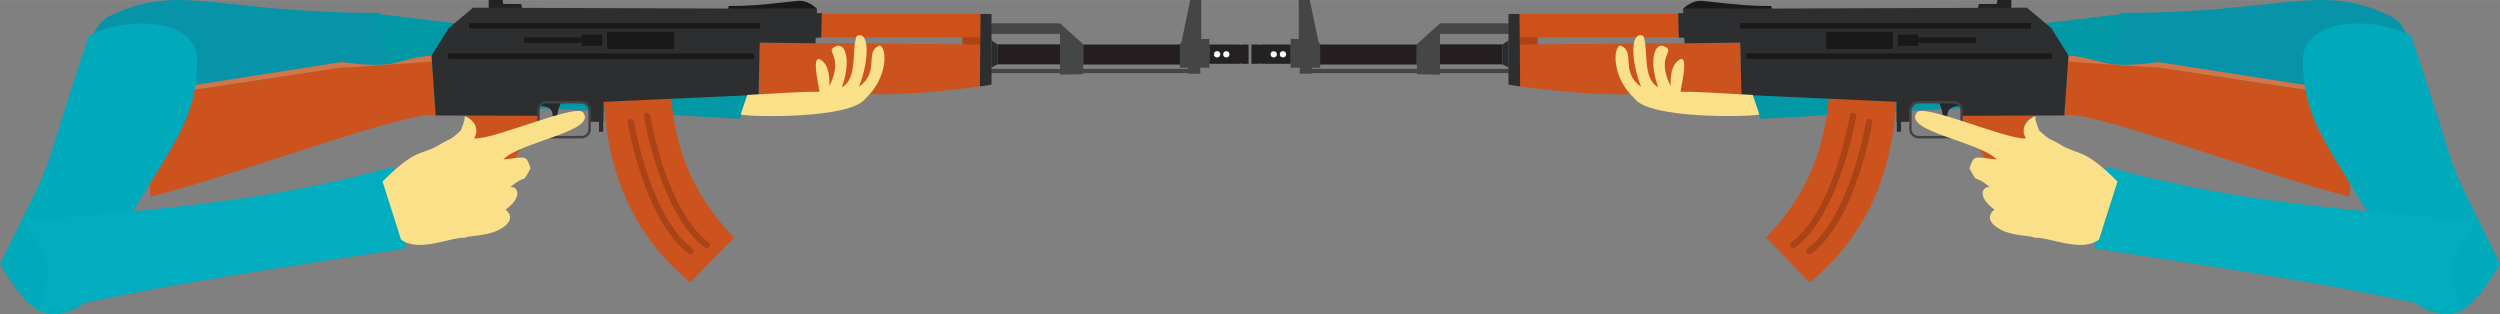 <?xml version="1.0" encoding="UTF-8" standalone="no"?>
<!-- Created with Inkscape (http://www.inkscape.org/) -->

<svg
   width="8.611cm"
   height="1.083cm"
   viewBox="0 0 86.115 10.828"
   version="1.1"
   id="svg6418"
   inkscape:version="1.1.1 (3bf5ae0d25, 2021-09-20)"
   sodipodi:docname="player_arms.svg"
   xmlns:inkscape="http://www.inkscape.org/namespaces/inkscape"
   xmlns:sodipodi="http://sodipodi.sourceforge.net/DTD/sodipodi-0.dtd"
   xmlns="http://www.w3.org/2000/svg"
   xmlns:svg="http://www.w3.org/2000/svg">
  <rect x="0" y="0" width="86.115" height="10.828" fill="#808080" stroke="none"/>
  <sodipodi:namedview
     id="namedview6420"
     pagecolor="#ffffff"
     bordercolor="#111111"
     borderopacity="1"
     inkscape:pageshadow="0"
     inkscape:pageopacity="0"
     inkscape:pagecheckerboard="1"
     inkscape:document-units="mm"
     showgrid="false"
     inkscape:snap-nodes="false"
     inkscape:zoom="3.7059484"
     inkscape:cx="78.387492"
     inkscape:cy="27.388401"
     inkscape:window-width="1366"
     inkscape:window-height="705"
     inkscape:window-x="-8"
     inkscape:window-y="-8"
     inkscape:window-maximized="1"
     inkscape:current-layer="g842-3"
     fit-margin-top="0"
     fit-margin-left="0"
     fit-margin-right="0"
     fit-margin-bottom="0"
     units="cm">
    <inkscape:grid
       type="xygrid"
       id="grid3078"
       originx="0.063"
       originy="0.771" />
  </sodipodi:namedview>
  <defs
     id="defs6415">
    <inkscape:path-effect
       effect="powerstroke"
       id="path-effect41930"
       is_visible="true"
       lpeversion="1"
       offset_points="0,4.992"
       not_jump="false"
       sort_points="true"
       interpolator_type="CubicBezierJohan"
       interpolator_beta="0.2"
       start_linecap_type="zerowidth"
       linejoin_type="extrp_arc"
       miter_limit="4"
       scale_width="1"
       end_linecap_type="zerowidth" />
    <inkscape:path-effect
       effect="powerstroke"
       id="path-effect41391"
       is_visible="true"
       lpeversion="1"
       offset_points="0,4.992"
       not_jump="false"
       sort_points="true"
       interpolator_type="CubicBezierJohan"
       interpolator_beta="0.2"
       start_linecap_type="zerowidth"
       linejoin_type="extrp_arc"
       miter_limit="4"
       scale_width="1"
       end_linecap_type="zerowidth" />
    <inkscape:path-effect
       effect="powerstroke"
       id="path-effect41206"
       is_visible="true"
       lpeversion="1"
       offset_points="0,4.992"
       not_jump="false"
       sort_points="true"
       interpolator_type="CubicBezierJohan"
       interpolator_beta="0.2"
       start_linecap_type="zerowidth"
       linejoin_type="extrp_arc"
       miter_limit="4"
       scale_width="1"
       end_linecap_type="zerowidth" />
  </defs>
  <g
     inkscape:label="player"
     inkscape:groupmode="layer"
     id="layer1"
     transform="translate(0.063,0.771)">
    <g
       id="g842">
      <path
         id="rect849-4"
         style="fill:#0794a8;fill-opacity:1;fill-rule:evenodd;stroke-width:0;stroke-linecap:round;stroke-linejoin:round;stroke-opacity:0.763"
         d="m 3.839,-0.273 c 2.297,-1.095 3.734,-0.039 9.132,-0.058 1.424,0.862 0.932,1.815 0.023,3.201 C 7.769,2.816 10.807,2.749 4.582,3.491 3.321,2.556 2.4,0.261 3.839,-0.273 Z"
         sodipodi:nodetypes="ccccc" />
      <path
         id="rect849-2-2"
         style="fill:#0398a5;fill-opacity:1;fill-rule:evenodd;stroke-width:0;stroke-linecap:round;stroke-linejoin:round;stroke-opacity:0.763"
         d="m 12.807,-0.311 c 5.267,0.641 8.511,1.066 12.806,0.796 0.289,1.716 0.508,1.139 -0.193,2.837 -4.95,-0.266 -7.792,-0.491 -12.795,-0.438 1.044,-1.68 0.564,-1.797 0.182,-3.196 z"
         sodipodi:nodetypes="ccccc" />
      <g
         id="g87932"
         transform="matrix(0.822,0,0,0.822,-47.353,-42.16)">
        <path
           id="rect67324"
           style="fill:#222222;fill-opacity:1;fill-rule:evenodd;stroke-width:0.2;stroke-linecap:round;stroke-linejoin:round"
           d="m 78.01,50.343 h 0.581 l 0.032,0.173 0.751,0.003 0.05,0.227 h -1.414 z"
           sodipodi:nodetypes="ccccccc" />
        <rect
           style="fill:#464646;fill-opacity:1;fill-rule:evenodd;stroke:none;stroke-width:0.099;stroke-linecap:round;stroke-linejoin:round;stroke-miterlimit:4;stroke-dasharray:none;stroke-dashoffset:0;stroke-opacity:1"
           id="rect43867"
           width="8.713"
           height="0.178"
           x="99.05"
           y="53.236" />
        <rect
           style="fill:#ae4416;fill-opacity:1;fill-rule:evenodd;stroke:none;stroke-width:0.256;stroke-linecap:round;stroke-linejoin:round;stroke-miterlimit:4;stroke-dasharray:none;stroke-dashoffset:0;stroke-opacity:1"
           id="rect54329"
           width="0.795"
           height="1.3"
           x="97.856"
           y="51.334" />
        <path
           id="rect39141"
           style="fill:#cf511a;fill-rule:evenodd;stroke-width:0;stroke-linecap:round;stroke-linejoin:round;stroke-opacity:0.763"
           d="M 91.943,51.913 H 98.626 V 50.928 H 91.943 Z" />
        <rect
           style="fill:#464646;fill-opacity:1;fill-rule:evenodd;stroke:none;stroke-width:0.223;stroke-linecap:round;stroke-linejoin:round;stroke-miterlimit:4;stroke-dasharray:none;stroke-dashoffset:0;stroke-opacity:1"
           id="rect45936"
           width="2.898"
           height="0.443"
           x="99.052"
           y="51.327" />
        <path
           id="rect82915"
           style="fill:#27282a;fill-rule:evenodd;stroke-width:0.1;stroke-linecap:round;stroke-linejoin:round"
           d="m 80.351,54.669 0.685,-0.003 c -0.154,0.307 -0.247,0.759 -0.003,0.984 -0.671,-0.141 0.043,-0.801 -0.855,-0.861 0.039,-0.053 0.106,-0.099 0.173,-0.12 z"
           sodipodi:nodetypes="ccccc" />
        <g
           id="g87086"
           transform="translate(0.013,-0.164)">
          <rect
             style="fill:#2e2e2d;fill-opacity:1;fill-rule:evenodd;stroke:none;stroke-width:0.038;stroke-linecap:round;stroke-linejoin:round;stroke-miterlimit:4;stroke-dasharray:none;stroke-dashoffset:0;stroke-opacity:1"
             id="rect77814"
             width="0.53"
             height="0.934"
             x="82.276"
             y="54.685"
             ry="0" />
          <rect
             style="fill:#2e2e2d;fill-opacity:1;fill-rule:evenodd;stroke:none;stroke-width:0.024;stroke-linecap:round;stroke-linejoin:round;stroke-miterlimit:4;stroke-dasharray:none;stroke-dashoffset:0;stroke-opacity:1"
             id="rect77814-1"
             width="0.177"
             height="1.085"
             x="82.617"
             y="54.95"
             ry="0" />
        </g>
        <g
           id="g43824"
           transform="translate(0.294,18.174)">
          <rect
             style="fill:#241e20;fill-opacity:1;fill-rule:evenodd;stroke-width:0;stroke-linecap:round;stroke-linejoin:round;stroke-opacity:0.763"
             id="rect21877"
             width="2.633"
             height="0.839"
             x="99.033"
             y="34.034" />
        </g>
        <path
           id="rect15035"
           style="fill:#cc531e;fill-opacity:1;fill-rule:evenodd;stroke-width:0;stroke-linecap:round;stroke-linejoin:round;stroke-opacity:0.763"
           d="m 89.369,52.135 9.251,0.08 -0.025,1.757 c -3.529,0.469 -4.732,0.316 -7.053,0.266 -0.717,-0.015 -0.166,0.143 -1.509,0.359 -0.747,0.12 -0.662,-0.277 -0.713,-0.275 z"
           sodipodi:nodetypes="cccsscc" />
        <path
           id="rect21875"
           style="fill:#2d2e30;fill-opacity:1;fill-rule:evenodd;stroke-width:0;stroke-linecap:round;stroke-linejoin:round;stroke-opacity:0.763"
           d="m 98.619,50.935 h 0.462 v 2.961 L 98.594,53.973 c 0,-1.021 0.025,-2.017 0.025,-3.038 z"
           sodipodi:nodetypes="ccccc" />
        <path
           id="rect15031"
           style="fill:#cc531e;fill-opacity:1;fill-rule:evenodd;stroke-width:0;stroke-linecap:round;stroke-linejoin:round;stroke-opacity:0.763"
           d="m 77.046,55.193 3.016,-0.005 -0.001,0.75 c -0.504,0.077 -1.413,1.569 -1.892,3.564 -0.586,-0.126 -1.373,-0.227 -1.832,-0.934 -0.253,-2.199 2.089,-2.516 0.71,-3.376 z"
           sodipodi:nodetypes="cccccc" />
        <g
           id="g86603">
          <path
             id="rect25044"
             style="fill:#d27549;fill-rule:evenodd;stroke-width:0;stroke-linecap:round;stroke-linejoin:round;stroke-opacity:0.763"
             d="m 63.31,54.285 8.54,-1.335 c 2.458,0.344 2.289,-0.159 3.764,-0.27 l 0.025,0.249 c 0,0 -2.794,0.564 -3.686,0.244 l -8.574,1.295 z"
             sodipodi:nodetypes="ccccccc" />
          <path
             id="rect12193"
             style="fill:#cc531e;fill-rule:evenodd;stroke-width:0;stroke-linecap:round;stroke-linejoin:round;stroke-opacity:0.763"
             d="m 63.379,54.47 8.271,-1.261 3.984,-0.278 0.154,2.26 c -1.026,-0.286 -8.682,2.621 -11.955,3.395 -0.059,-1.994 -0.244,-3.054 -0.454,-4.114 z"
             sodipodi:nodetypes="ccccccc" />
        </g>
        <g
           id="g86592">
          <path
             id="rect15033"
             style="fill:#cc531e;fill-rule:evenodd;stroke-width:0;stroke-linecap:round;stroke-linejoin:round;stroke-opacity:0.763"
             d="m 82.837,54.582 2.822,-0.111 c 0.242,2.77 1.353,4.5 2.63,5.834 l -1.83,1.881 c -2.163,-1.773 -3.444,-4.249 -3.622,-7.603 z"
             sodipodi:nodetypes="ccccc" />
          <g
             id="g43770"
             transform="translate(0.303,18.174)">
            <path
               style="fill:none;stroke:#aa4316;stroke-width:0.265px;stroke-linecap:round;stroke-linejoin:miter;stroke-opacity:1"
               d="m 84.343,37.032 c 0,0 0.66,4.034 2.499,5.408"
               id="path42045" />
            <path
               style="fill:none;stroke:#aa4316;stroke-width:0.265px;stroke-linecap:round;stroke-linejoin:miter;stroke-opacity:1"
               d="m 83.665,37.291 c 0,0 0.66,4.034 2.499,5.408"
               id="path42045-3" />
          </g>
        </g>
        <path
           id="rect45938"
           style="fill:#464646;fill-rule:evenodd;stroke-width:0.27;stroke-linecap:round;stroke-linejoin:round"
           d="m 101.95,51.327 0.986,0.89 -0.018,1.243 -0.968,0.018 z"
           sodipodi:nodetypes="ccccc" />
        <path
           id="rect46374"
           style="fill:#2b2c2e;fill-rule:evenodd;stroke-width:0.229;stroke-linecap:round;stroke-linejoin:round"
           d="m 99.077,52.038 0.25,0.17 v 0.839 l -0.25,0.133 z"
           sodipodi:nodetypes="ccccc" />
        <rect
           style="fill:#241e20;fill-opacity:1;fill-rule:evenodd;stroke-width:0;stroke-linecap:round;stroke-linejoin:round;stroke-opacity:0.763"
           id="rect21877-6"
           width="4.052"
           height="0.839"
           x="102.927"
           y="52.216" />
        <path
           id="rect49001"
           style="fill:#454545;fill-rule:evenodd;stroke-width:0.195;stroke-linecap:round;stroke-linejoin:round"
           d="m 106.978,52.193 0.065,-0.081 0.369,-1.789 0.458,0.001 9e-5,1.663 0.339,-0.009 v 1.21 h -0.384 l 0.009,0.25 -0.509,-10e-7 v -0.25 h -0.357 z"
           sodipodi:nodetypes="ccccccccccccc" />
        <g
           id="g86458"
           transform="translate(0.235,18.174)">
          <path
             id="rect51388"
             style="fill:#232122;fill-rule:evenodd;stroke-width:0.248;stroke-linecap:round;stroke-linejoin:round"
             d="m 107.975,34.042 h 1.245 c 0.039,0.018 0.077,0.018 0.116,0 h 0.281 v 0.808 h -0.286 c -0.031,-0.027 -0.067,-0.022 -0.094,0 h -1.263 z"
             sodipodi:nodetypes="ccccccccc" />
          <circle
             style="fill:#ffffff;fill-opacity:1;fill-rule:evenodd;stroke:none;stroke-width:0.265;stroke-linecap:round;stroke-linejoin:round;stroke-miterlimit:4;stroke-dasharray:none;stroke-dashoffset:0;stroke-opacity:1"
             id="path54054-6"
             cx="108.684"
             cy="34.453"
             r="0.132" />
          <circle
             style="fill:#ffffff;fill-opacity:1;fill-rule:evenodd;stroke:none;stroke-width:0.265;stroke-linecap:round;stroke-linejoin:round;stroke-miterlimit:4;stroke-dasharray:none;stroke-dashoffset:0;stroke-opacity:1"
             id="path54054"
             cx="108.298"
             cy="34.451"
             r="0.132" />
        </g>
        <path
           id="rect80171"
           style="fill:#2d2e30;fill-rule:evenodd;stroke-width:0.1;stroke-linecap:round;stroke-linejoin:round"
           d="m 77.354,50.671 14.413,0.05 -0.007,0.179 0.211,-6.71e-4 -0.027,1.028 -0.228,0.005 -0.016,0.233 -2.331,-0.03 -0.05,2.187 -6.74,0.305 -0.292,0.813 -0.015,-0.551 -0.164,-0.254 -1.898,0.053 -0.144,0.516 -4.277,-0.015 -0.174,-2.509 0.708,-1.138 z"
           sodipodi:nodetypes="ccccccccccccccccccc" />
        <g
           id="g67298"
           transform="translate(0.303,18.174)">
          <rect
             style="opacity:1;fill:#191919;fill-opacity:1;fill-rule:evenodd;stroke:none;stroke-width:0.262;stroke-linecap:round;stroke-linejoin:round;stroke-miterlimit:4;stroke-dasharray:none;stroke-dashoffset:0;stroke-opacity:1"
             id="rect63911"
             width="12.798"
             height="0.227"
             x="76.016"
             y="34.416" />
          <rect
             style="fill:#191919;fill-opacity:1;fill-rule:evenodd;stroke:none;stroke-width:0.256;stroke-linecap:round;stroke-linejoin:round;stroke-miterlimit:4;stroke-dasharray:none;stroke-dashoffset:0;stroke-opacity:1"
             id="rect63911-4"
             width="12.192"
             height="0.227"
             x="76.887"
             y="33.141" />
          <rect
             style="fill:#191919;fill-opacity:1;fill-rule:evenodd;stroke:none;stroke-width:0.114;stroke-linecap:round;stroke-linejoin:round;stroke-miterlimit:4;stroke-dasharray:none;stroke-dashoffset:0;stroke-opacity:1"
             id="rect63911-0"
             width="2.423"
             height="0.227"
             x="79.184"
             y="33.747" />
          <rect
             style="fill:#191919;fill-opacity:1;fill-rule:evenodd;stroke:none;stroke-width:0.216;stroke-linecap:round;stroke-linejoin:round;stroke-miterlimit:4;stroke-dasharray:none;stroke-dashoffset:0;stroke-opacity:1"
             id="rect63911-8"
             width="2.802"
             height="0.707"
             x="82.667"
             y="33.52" />
          <rect
             style="fill:#191919;fill-opacity:1;fill-rule:evenodd;stroke:none;stroke-width:0.099;stroke-linecap:round;stroke-linejoin:round;stroke-miterlimit:4;stroke-dasharray:none;stroke-dashoffset:0;stroke-opacity:1"
             id="rect63911-83"
             width="0.858"
             height="0.48"
             x="81.607"
             y="33.621" />
        </g>
        <path
           id="rect67322"
           style="fill:#191919;fill-opacity:1;fill-rule:evenodd;stroke-width:0.22;stroke-linecap:round;stroke-linejoin:round"
           d="m 88.056,50.603 c 0.942,-0.01 1.102,-0.02 2.827,-0.208 0.343,-0.068 0.682,0.127 0.883,0.326 h -3.711 z"
           sodipodi:nodetypes="ccccc" />
        <rect
           style="fill:none;fill-opacity:1;fill-rule:evenodd;stroke:#424143;stroke-width:0.101;stroke-linecap:round;stroke-linejoin:round;stroke-miterlimit:4;stroke-dasharray:none;stroke-dashoffset:0;stroke-opacity:1"
           id="rect72483"
           width="2.145"
           height="1.463"
           x="80.093"
           y="54.635"
           ry="0.334" />
      </g>
      <g
         id="g708"
         transform="translate(0,-0.857)">
        <path
           id="rect849"
           style="fill:#01aabb;fill-rule:evenodd;stroke-width:0;stroke-linecap:round;stroke-linejoin:round;stroke-opacity:0.763"
           d="M 6.72,2.271 C 6.717,4.815 5.144,5.657 2.835,10.536 1.444,11.449 0.796,10.594 -0.063,9.176 2.238,4.485 0.989,7.255 3.003,1.318 4.39,0.583 6.858,0.742 6.72,2.271 Z"
           sodipodi:nodetypes="ccccc" />
        <path
           id="rect849-2"
           style="fill:#02adc0;fill-opacity:1;fill-rule:evenodd;stroke-width:0;stroke-linecap:round;stroke-linejoin:round;stroke-opacity:0.763"
           d="m 0.784,7.696 c 5.286,-0.461 8.548,-0.715 12.694,-1.866 0.637,1.619 0.733,1.01 0.397,2.816 C 8.977,9.408 6.15,9.775 1.266,10.86 1.94,9.001 1.447,8.986 0.784,7.696 Z"
           sodipodi:nodetypes="ccccc" />
        <path
           id="rect8843-3-7"
           style="fill:#fae089;fill-opacity:1;fill-rule:evenodd;stroke-width:0;stroke-linecap:round;stroke-linejoin:round;stroke-opacity:0.763"
           d="m 13.114,6.338 c 1.187,-1.192 1.317,-0.874 1.991,-1.286 0.379,-0.23 0.283,-0.084 0.708,-0.474 0.199,-0.515 0.109,-0.436 0.122,-0.481 0.012,-0.041 0.625,0.253 0.333,0.758 0.706,0.04 3.633,-1.268 3.769,-0.876 0.441,0.63 -2.198,0.996 -2.765,1.599 0.799,-0.082 0.775,-0.175 0.941,0.303 -0.336,0.625 -0.081,0.14 -0.701,0.649 0.253,-0.043 0.457,0.329 -0.16,0.774 0.247,0.193 0.216,0.446 -0.179,0.671 -0.442,0.252 -1.04,0.211 -1.206,0.297 -0.498,-0.028 -1.623,0.53 -2.217,0.062 z"
           sodipodi:nodetypes="cccsccccccsccc" />
      </g>
      <path
         id="rect8843-3-7-2"
         style="fill:#fae089;fill-opacity:1;fill-rule:evenodd;stroke-width:0;stroke-linecap:round;stroke-linejoin:round;stroke-opacity:0.763"
         d="M 25.677,2.499 25.449,3.173 c 0.283,0.081 3.799,0.168 4.303,-0.556 0.748,-0.679 0.76,-1.713 0.496,-1.824 -0.565,0.196 0.024,0.892 -0.722,1.422 0.371,-0.954 0.358,-1.945 -0.077,-1.749 -0.19,0.42 0.049,1.478 -0.515,1.765 C 29.206,1.514 29.139,0.774 28.794,0.8 28.229,1.001 29.052,1.052 28.519,2.17 28.474,2.263 28.603,1.553 28.221,1.295 c -0.393,-0.265 -0.023,1.095 -0.062,1.094 -0.674,-0.009 -1.457,0.061 -2.482,0.109 z"
         sodipodi:nodetypes="ccccccccsssc" />
    </g>
    <g
       id="g842-3"
       transform="matrix(-1,0,0,1,85.99,-1.1667632e-7)">
      <path
         id="rect849-4-2"
         style="fill:#0794a8;fill-opacity:1;fill-rule:evenodd;stroke-width:0;stroke-linecap:round;stroke-linejoin:round;stroke-opacity:0.763"
         d="m 3.839,-0.273 c 2.297,-1.095 3.734,-0.039 9.132,-0.058 1.424,0.862 0.932,1.815 0.023,3.201 C 7.769,2.816 10.807,2.749 4.582,3.491 3.321,2.556 2.4,0.261 3.839,-0.273 Z"
         sodipodi:nodetypes="ccccc" />
      <path
         id="rect849-2-2-8"
         style="fill:#0398a5;fill-opacity:1;fill-rule:evenodd;stroke-width:0;stroke-linecap:round;stroke-linejoin:round;stroke-opacity:0.763"
         d="m 12.807,-0.311 c 5.267,0.641 8.511,1.066 12.806,0.796 0.289,1.716 0.508,1.139 -0.193,2.837 -4.95,-0.266 -7.792,-0.491 -12.795,-0.438 1.044,-1.68 0.564,-1.797 0.182,-3.196 z"
         sodipodi:nodetypes="ccccc" />
      <g
         id="g87932-9"
         transform="matrix(0.822,0,0,0.822,-47.353,-42.16)">
        <path
           id="rect67324-9"
           style="fill:#222222;fill-opacity:1;fill-rule:evenodd;stroke-width:0.2;stroke-linecap:round;stroke-linejoin:round"
           d="m 78.01,50.343 h 0.581 l 0.032,0.173 0.751,0.003 0.05,0.227 h -1.414 z"
           sodipodi:nodetypes="ccccccc" />
        <rect
           style="fill:#464646;fill-opacity:1;fill-rule:evenodd;stroke:none;stroke-width:0.099;stroke-linecap:round;stroke-linejoin:round;stroke-miterlimit:4;stroke-dasharray:none;stroke-dashoffset:0;stroke-opacity:1"
           id="rect43867-3"
           width="8.713"
           height="0.178"
           x="99.05"
           y="53.236" />
        <rect
           style="fill:#ae4416;fill-opacity:1;fill-rule:evenodd;stroke:none;stroke-width:0.256;stroke-linecap:round;stroke-linejoin:round;stroke-miterlimit:4;stroke-dasharray:none;stroke-dashoffset:0;stroke-opacity:1"
           id="rect54329-4"
           width="0.795"
           height="1.3"
           x="97.856"
           y="51.334" />
        <path
           id="rect39141-2"
           style="fill:#cf511a;fill-rule:evenodd;stroke-width:0;stroke-linecap:round;stroke-linejoin:round;stroke-opacity:0.763"
           d="M 91.943,51.913 H 98.626 V 50.928 H 91.943 Z" />
        <rect
           style="fill:#464646;fill-opacity:1;fill-rule:evenodd;stroke:none;stroke-width:0.223;stroke-linecap:round;stroke-linejoin:round;stroke-miterlimit:4;stroke-dasharray:none;stroke-dashoffset:0;stroke-opacity:1"
           id="rect45936-8"
           width="2.898"
           height="0.443"
           x="99.052"
           y="51.327" />
        <path
           id="rect82915-8"
           style="fill:#27282a;fill-rule:evenodd;stroke-width:0.1;stroke-linecap:round;stroke-linejoin:round"
           d="m 80.351,54.669 0.685,-0.003 c -0.154,0.307 -0.247,0.759 -0.003,0.984 -0.671,-0.141 0.043,-0.801 -0.855,-0.861 0.039,-0.053 0.106,-0.099 0.173,-0.12 z"
           sodipodi:nodetypes="ccccc" />
        <g
           id="g87086-6"
           transform="translate(0.013,-0.164)">
          <rect
             style="fill:#2e2e2d;fill-opacity:1;fill-rule:evenodd;stroke:none;stroke-width:0.038;stroke-linecap:round;stroke-linejoin:round;stroke-miterlimit:4;stroke-dasharray:none;stroke-dashoffset:0;stroke-opacity:1"
             id="rect77814-3"
             width="0.53"
             height="0.934"
             x="82.276"
             y="54.685"
             ry="0" />
          <rect
             style="fill:#2e2e2d;fill-opacity:1;fill-rule:evenodd;stroke:none;stroke-width:0.024;stroke-linecap:round;stroke-linejoin:round;stroke-miterlimit:4;stroke-dasharray:none;stroke-dashoffset:0;stroke-opacity:1"
             id="rect77814-1-2"
             width="0.177"
             height="1.085"
             x="82.617"
             y="54.95"
             ry="0" />
        </g>
        <g
           id="g43824-8"
           transform="translate(0.294,18.174)">
          <rect
             style="fill:#241e20;fill-opacity:1;fill-rule:evenodd;stroke-width:0;stroke-linecap:round;stroke-linejoin:round;stroke-opacity:0.763"
             id="rect21877-7"
             width="2.633"
             height="0.839"
             x="99.033"
             y="34.034" />
        </g>
        <path
           id="rect15035-2"
           style="fill:#cc531e;fill-opacity:1;fill-rule:evenodd;stroke-width:0;stroke-linecap:round;stroke-linejoin:round;stroke-opacity:0.763"
           d="m 89.369,52.135 9.251,0.08 -0.025,1.757 c -3.529,0.469 -4.732,0.316 -7.053,0.266 -0.717,-0.015 -0.166,0.143 -1.509,0.359 -0.747,0.12 -0.662,-0.277 -0.713,-0.275 z"
           sodipodi:nodetypes="cccsscc" />
        <path
           id="rect21875-6"
           style="fill:#2d2e30;fill-opacity:1;fill-rule:evenodd;stroke-width:0;stroke-linecap:round;stroke-linejoin:round;stroke-opacity:0.763"
           d="m 98.619,50.935 h 0.462 v 2.961 L 98.594,53.973 c 0,-1.021 0.025,-2.017 0.025,-3.038 z"
           sodipodi:nodetypes="ccccc" />
        <path
           id="rect15031-9"
           style="fill:#cc531e;fill-opacity:1;fill-rule:evenodd;stroke-width:0;stroke-linecap:round;stroke-linejoin:round;stroke-opacity:0.763"
           d="m 77.046,55.193 3.016,-0.005 -0.001,0.75 c -0.504,0.077 -1.413,1.569 -1.892,3.564 -0.586,-0.126 -1.373,-0.227 -1.832,-0.934 -0.253,-2.199 2.089,-2.516 0.71,-3.376 z"
           sodipodi:nodetypes="cccccc" />
        <g
           id="g86603-6">
          <path
             id="rect25044-1"
             style="fill:#d27549;fill-rule:evenodd;stroke-width:0;stroke-linecap:round;stroke-linejoin:round;stroke-opacity:0.763"
             d="m 63.31,54.285 8.54,-1.335 c 2.458,0.344 2.289,-0.159 3.764,-0.27 l 0.025,0.249 c 0,0 -2.794,0.564 -3.686,0.244 l -8.574,1.295 z"
             sodipodi:nodetypes="ccccccc" />
          <path
             id="rect12193-6"
             style="fill:#cc531e;fill-rule:evenodd;stroke-width:0;stroke-linecap:round;stroke-linejoin:round;stroke-opacity:0.763"
             d="m 63.379,54.47 8.271,-1.261 3.984,-0.278 0.154,2.26 c -1.026,-0.286 -8.682,2.621 -11.955,3.395 -0.059,-1.994 -0.244,-3.054 -0.454,-4.114 z"
             sodipodi:nodetypes="ccccccc" />
        </g>
        <g
           id="g86592-4">
          <path
             id="rect15033-2"
             style="fill:#cc531e;fill-rule:evenodd;stroke-width:0;stroke-linecap:round;stroke-linejoin:round;stroke-opacity:0.763"
             d="m 82.837,54.582 2.822,-0.111 c 0.242,2.77 1.353,4.5 2.63,5.834 l -1.83,1.881 c -2.163,-1.773 -3.444,-4.249 -3.622,-7.603 z"
             sodipodi:nodetypes="ccccc" />
          <g
             id="g43770-1"
             transform="translate(0.303,18.174)">
            <path
               style="fill:none;stroke:#aa4316;stroke-width:0.265px;stroke-linecap:round;stroke-linejoin:miter;stroke-opacity:1"
               d="m 84.343,37.032 c 0,0 0.66,4.034 2.499,5.408"
               id="path42045-5" />
            <path
               style="fill:none;stroke:#aa4316;stroke-width:0.265px;stroke-linecap:round;stroke-linejoin:miter;stroke-opacity:1"
               d="m 83.665,37.291 c 0,0 0.66,4.034 2.499,5.408"
               id="path42045-3-2" />
          </g>
        </g>
        <path
           id="rect45938-0"
           style="fill:#464646;fill-rule:evenodd;stroke-width:0.27;stroke-linecap:round;stroke-linejoin:round"
           d="m 101.95,51.327 0.986,0.89 -0.018,1.243 -0.968,0.018 z"
           sodipodi:nodetypes="ccccc" />
        <path
           id="rect46374-7"
           style="fill:#2b2c2e;fill-rule:evenodd;stroke-width:0.229;stroke-linecap:round;stroke-linejoin:round"
           d="m 99.077,52.038 0.25,0.17 v 0.839 l -0.25,0.133 z"
           sodipodi:nodetypes="ccccc" />
        <rect
           style="fill:#241e20;fill-opacity:1;fill-rule:evenodd;stroke-width:0;stroke-linecap:round;stroke-linejoin:round;stroke-opacity:0.763"
           id="rect21877-6-2"
           width="4.052"
           height="0.839"
           x="102.927"
           y="52.216" />
        <path
           id="rect49001-6"
           style="fill:#454545;fill-rule:evenodd;stroke-width:0.195;stroke-linecap:round;stroke-linejoin:round"
           d="m 106.978,52.193 0.065,-0.081 0.369,-1.789 0.458,0.001 9e-5,1.663 0.339,-0.009 v 1.21 h -0.384 l 0.009,0.25 -0.509,-10e-7 v -0.25 h -0.357 z"
           sodipodi:nodetypes="ccccccccccccc" />
        <g
           id="g86458-6"
           transform="translate(0.235,18.174)">
          <path
             id="rect51388-4"
             style="fill:#232122;fill-rule:evenodd;stroke-width:0.248;stroke-linecap:round;stroke-linejoin:round"
             d="m 107.975,34.042 h 1.245 c 0.039,0.018 0.077,0.018 0.116,0 h 0.281 v 0.808 h -0.286 c -0.031,-0.027 -0.067,-0.022 -0.094,0 h -1.263 z"
             sodipodi:nodetypes="ccccccccc" />
          <circle
             style="fill:#ffffff;fill-opacity:1;fill-rule:evenodd;stroke:none;stroke-width:0.265;stroke-linecap:round;stroke-linejoin:round;stroke-miterlimit:4;stroke-dasharray:none;stroke-dashoffset:0;stroke-opacity:1"
             id="path54054-6-0"
             cx="108.684"
             cy="34.453"
             r="0.132" />
          <circle
             style="fill:#ffffff;fill-opacity:1;fill-rule:evenodd;stroke:none;stroke-width:0.265;stroke-linecap:round;stroke-linejoin:round;stroke-miterlimit:4;stroke-dasharray:none;stroke-dashoffset:0;stroke-opacity:1"
             id="path54054-69"
             cx="108.298"
             cy="34.451"
             r="0.132" />
        </g>
        <path
           id="rect80171-7"
           style="fill:#2d2e30;fill-rule:evenodd;stroke-width:0.1;stroke-linecap:round;stroke-linejoin:round"
           d="m 77.354,50.671 14.413,0.05 -0.007,0.179 0.211,-6.71e-4 -0.027,1.028 -0.228,0.005 -0.016,0.233 -2.331,-0.03 -0.05,2.187 -6.74,0.305 -0.292,0.813 -0.015,-0.551 -0.164,-0.254 -1.898,0.053 -0.144,0.516 -4.277,-0.015 -0.174,-2.509 0.708,-1.138 z"
           sodipodi:nodetypes="ccccccccccccccccccc" />
        <g
           id="g67298-7"
           transform="translate(0.303,18.174)">
          <rect
             style="opacity:1;fill:#191919;fill-opacity:1;fill-rule:evenodd;stroke:none;stroke-width:0.262;stroke-linecap:round;stroke-linejoin:round;stroke-miterlimit:4;stroke-dasharray:none;stroke-dashoffset:0;stroke-opacity:1"
             id="rect63911-7"
             width="12.798"
             height="0.227"
             x="76.016"
             y="34.416" />
          <rect
             style="fill:#191919;fill-opacity:1;fill-rule:evenodd;stroke:none;stroke-width:0.256;stroke-linecap:round;stroke-linejoin:round;stroke-miterlimit:4;stroke-dasharray:none;stroke-dashoffset:0;stroke-opacity:1"
             id="rect63911-4-2"
             width="12.192"
             height="0.227"
             x="76.887"
             y="33.141" />
          <rect
             style="fill:#191919;fill-opacity:1;fill-rule:evenodd;stroke:none;stroke-width:0.114;stroke-linecap:round;stroke-linejoin:round;stroke-miterlimit:4;stroke-dasharray:none;stroke-dashoffset:0;stroke-opacity:1"
             id="rect63911-0-8"
             width="2.423"
             height="0.227"
             x="79.184"
             y="33.747" />
          <rect
             style="fill:#191919;fill-opacity:1;fill-rule:evenodd;stroke:none;stroke-width:0.216;stroke-linecap:round;stroke-linejoin:round;stroke-miterlimit:4;stroke-dasharray:none;stroke-dashoffset:0;stroke-opacity:1"
             id="rect63911-8-8"
             width="2.802"
             height="0.707"
             x="82.667"
             y="33.52" />
          <rect
             style="fill:#191919;fill-opacity:1;fill-rule:evenodd;stroke:none;stroke-width:0.099;stroke-linecap:round;stroke-linejoin:round;stroke-miterlimit:4;stroke-dasharray:none;stroke-dashoffset:0;stroke-opacity:1"
             id="rect63911-83-0"
             width="0.858"
             height="0.48"
             x="81.607"
             y="33.621" />
        </g>
        <path
           id="rect67322-3"
           style="fill:#191919;fill-opacity:1;fill-rule:evenodd;stroke-width:0.22;stroke-linecap:round;stroke-linejoin:round"
           d="m 88.056,50.603 c 0.942,-0.01 1.102,-0.02 2.827,-0.208 0.343,-0.068 0.682,0.127 0.883,0.326 h -3.711 z"
           sodipodi:nodetypes="ccccc" />
        <rect
           style="fill:none;fill-opacity:1;fill-rule:evenodd;stroke:#424143;stroke-width:0.101;stroke-linecap:round;stroke-linejoin:round;stroke-miterlimit:4;stroke-dasharray:none;stroke-dashoffset:0;stroke-opacity:1"
           id="rect72483-2"
           width="2.145"
           height="1.463"
           x="80.093"
           y="54.635"
           ry="0.334" />
      </g>
      <g
         id="g708-8"
         transform="translate(0,-0.857)">
        <path
           id="rect849-8"
           style="fill:#01aabb;fill-rule:evenodd;stroke-width:0;stroke-linecap:round;stroke-linejoin:round;stroke-opacity:0.763"
           d="M 6.72,2.271 C 6.717,4.815 5.144,5.657 2.835,10.536 1.444,11.449 0.796,10.594 -0.063,9.176 2.238,4.485 0.989,7.255 3.003,1.318 4.39,0.583 6.858,0.742 6.72,2.271 Z"
           sodipodi:nodetypes="ccccc" />
        <path
           id="rect849-2-4"
           style="fill:#02adc0;fill-opacity:1;fill-rule:evenodd;stroke-width:0;stroke-linecap:round;stroke-linejoin:round;stroke-opacity:0.763"
           d="m 0.784,7.696 c 5.286,-0.461 8.548,-0.715 12.694,-1.866 0.637,1.619 0.733,1.01 0.397,2.816 C 8.977,9.408 6.15,9.775 1.266,10.86 1.94,9.001 1.447,8.986 0.784,7.696 Z"
           sodipodi:nodetypes="ccccc" />
        <path
           id="rect8843-3-7-4"
           style="fill:#fae089;fill-opacity:1;fill-rule:evenodd;stroke-width:0;stroke-linecap:round;stroke-linejoin:round;stroke-opacity:0.763"
           d="m 13.114,6.338 c 1.187,-1.192 1.317,-0.874 1.991,-1.286 0.379,-0.23 0.283,-0.084 0.708,-0.474 0.199,-0.515 0.109,-0.436 0.122,-0.481 0.012,-0.041 0.625,0.253 0.333,0.758 0.706,0.04 3.633,-1.268 3.769,-0.876 0.441,0.63 -2.198,0.996 -2.765,1.599 0.799,-0.082 0.775,-0.175 0.941,0.303 -0.336,0.625 -0.081,0.14 -0.701,0.649 0.253,-0.043 0.457,0.329 -0.16,0.774 0.247,0.193 0.216,0.446 -0.179,0.671 -0.442,0.252 -1.04,0.211 -1.206,0.297 -0.498,-0.028 -1.623,0.53 -2.217,0.062 z"
           sodipodi:nodetypes="cccsccccccsccc" />
      </g>
      <path
         id="rect8843-3-7-2-9"
         style="fill:#fae089;fill-opacity:1;fill-rule:evenodd;stroke-width:0;stroke-linecap:round;stroke-linejoin:round;stroke-opacity:0.763"
         d="M 25.677,2.499 25.449,3.173 c 0.283,0.081 3.799,0.168 4.303,-0.556 0.748,-0.679 0.76,-1.713 0.496,-1.824 -0.565,0.196 0.024,0.892 -0.722,1.422 0.371,-0.954 0.358,-1.945 -0.077,-1.749 -0.19,0.42 0.049,1.478 -0.515,1.765 C 29.206,1.514 29.139,0.774 28.794,0.8 28.229,1.001 29.052,1.052 28.519,2.17 28.474,2.263 28.603,1.553 28.221,1.295 c -0.393,-0.265 -0.023,1.095 -0.062,1.094 -0.674,-0.009 -1.457,0.061 -2.482,0.109 z"
         sodipodi:nodetypes="ccccccccsssc" />
    </g>
  </g>
</svg>
